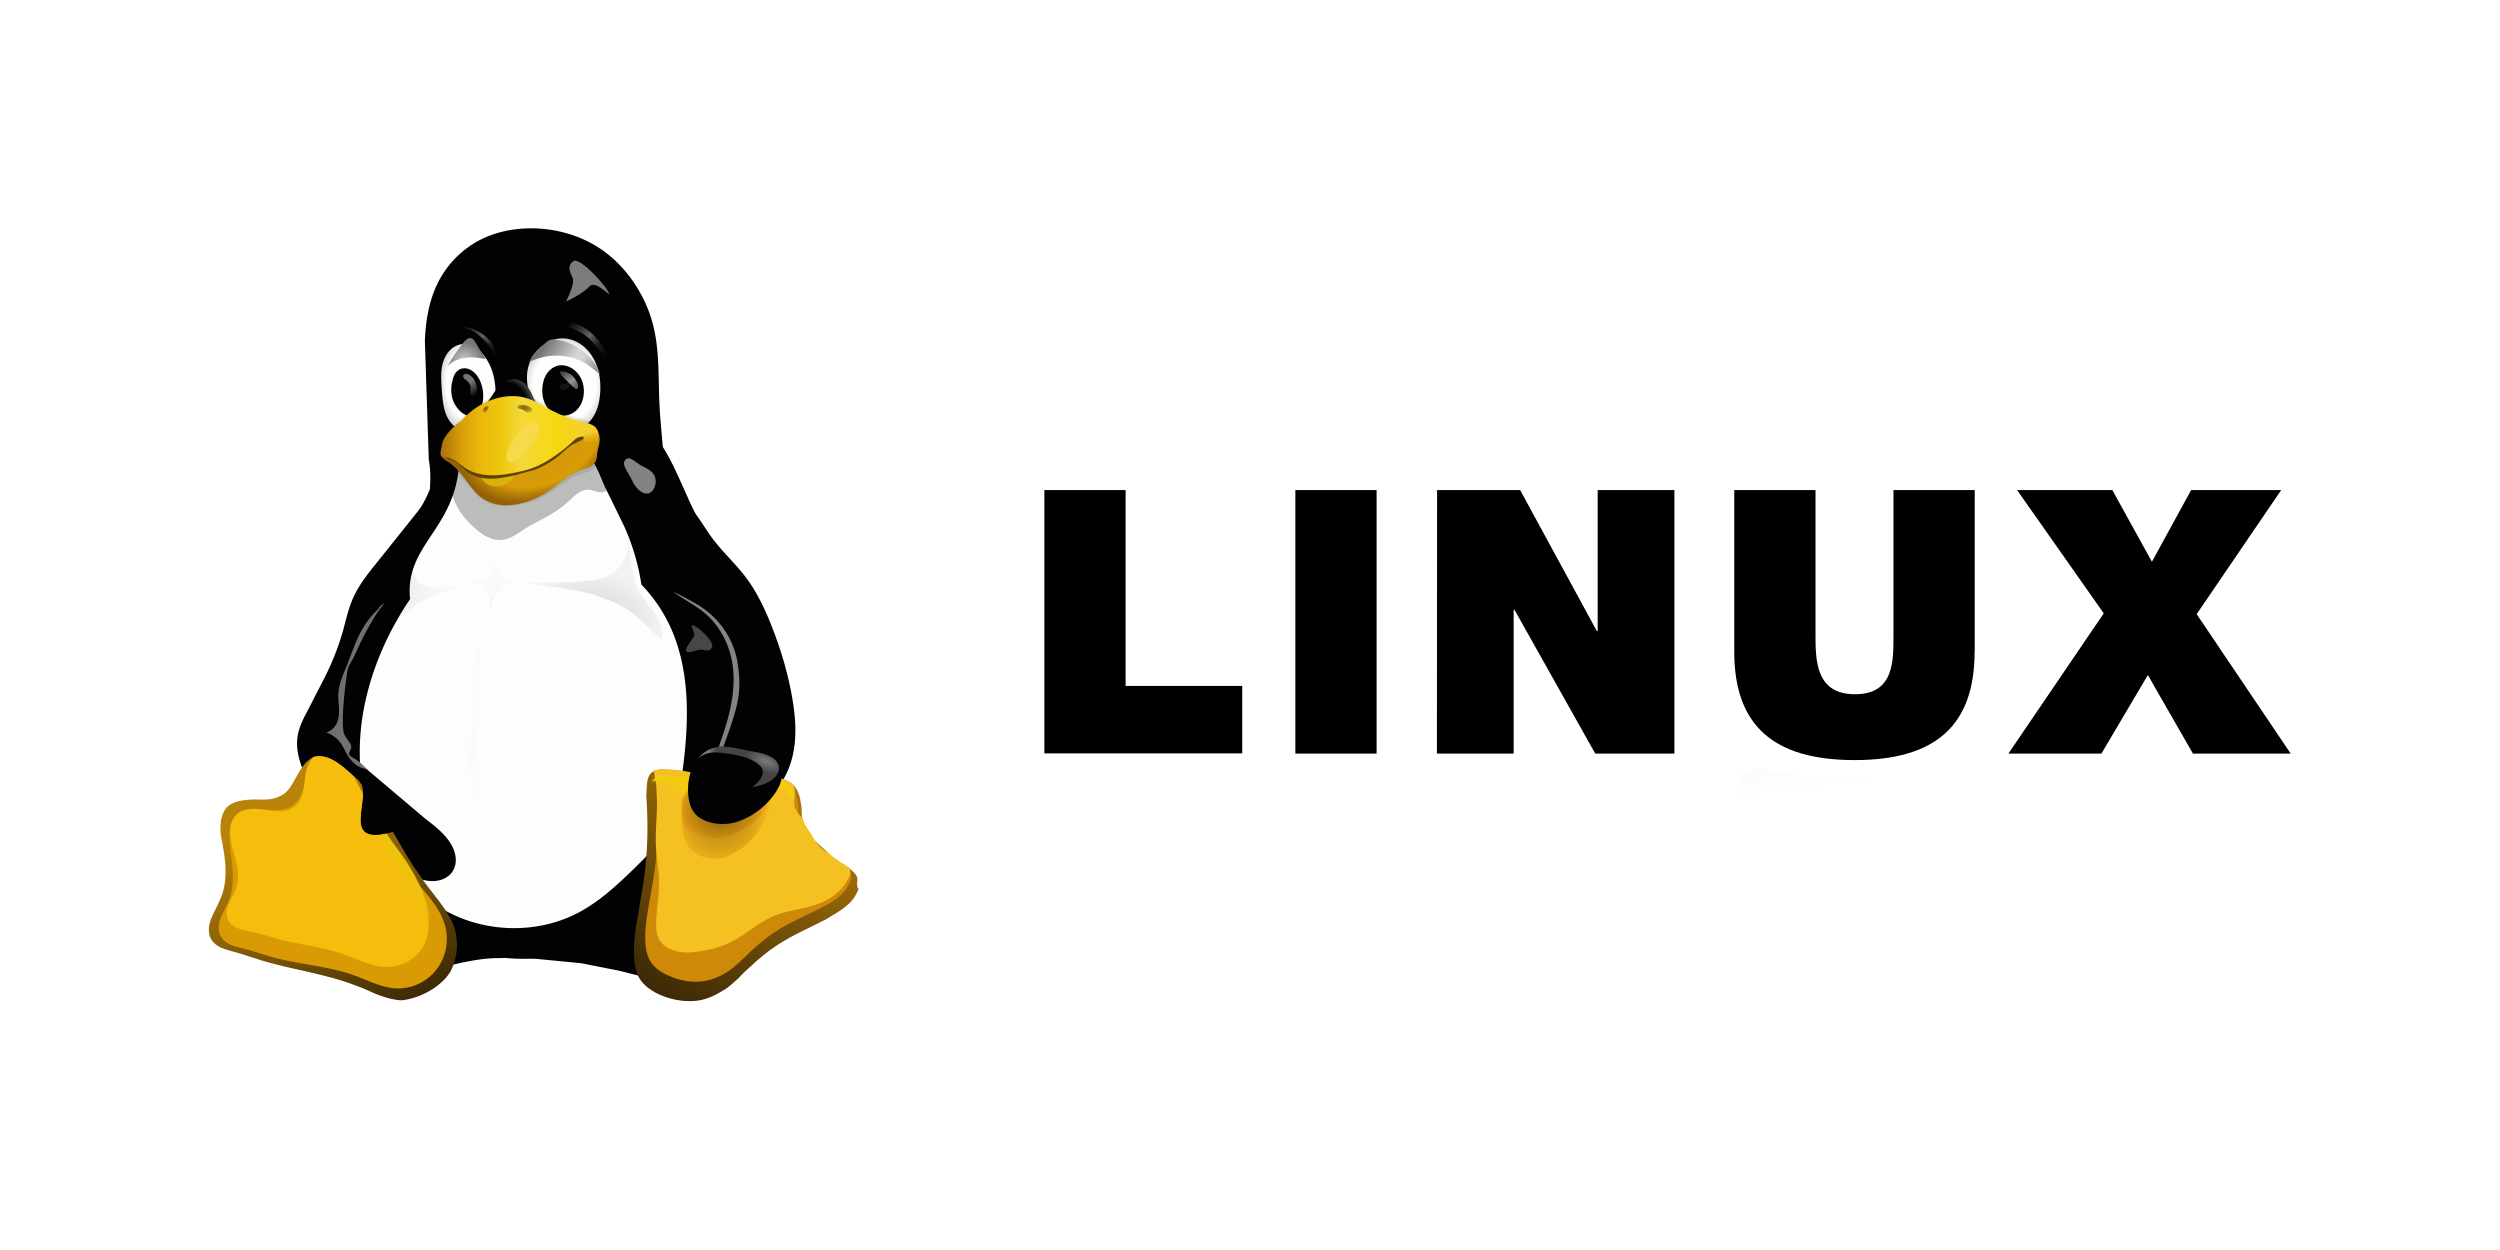 <svg xmlns="http://www.w3.org/2000/svg" xmlns:xlink="http://www.w3.org/1999/xlink" width="120" height="60"><style><![CDATA[.B{color-interpolation-filters:sRGB}.C{fill-opacity:1}.D{stroke:none}.E{fill:#020204}.F{stroke-linejoin:miter}.G{stroke-opacity:1}.H{stroke-width:1}.I{stroke-linecap:butt}.J{fill:#7c7c7c}]]></style><defs><radialGradient r="14.572" fy="137.661" fx="223.196" cy="137.661" cx="223.196" gradientTransform="matrix(1.086,-0.034,0.039,1.248,-154.542,-26.543)" id="A" xlink:href="#Ac"><stop offset="0" stop-color="#fefefc"/><stop offset=".757" stop-color="#fefefc"/><stop offset="1" stop-color="#d4d4d4"/></radialGradient><radialGradient r="14.572" fy="137.661" fx="223.196" cy="137.661" cx="223.196" gradientTransform="matrix(0.815,-0.034,0.03,1.248,-129.437,-26.543)" id="B" xlink:href="#Ac"><stop offset="0" stop-color="#fefefc"/><stop offset=".757" stop-color="#fefefc"/><stop offset="1" stop-color="#d4d4d4"/></radialGradient><linearGradient id="C" xlink:href="#Ac"><stop offset="0" stop-color="#3e2a06"/><stop offset="1" stop-color="#ad780a"/></linearGradient><linearGradient xlink:href="#C" id="D" x1="447.113" y1="364.09" x2="489.181" y2="300.828"/><linearGradient xlink:href="#C" id="E" x1="442.039" y1="371.544" x2="490.122" y2="293.585"/><clipPath id="F"><path d="M137.577 281.02c6.325-1.358 11.998 4.873 16.867 9.132 6.426 5.62-8.548 26.016 13.245 19.83 5.86-1.664 6.895 11.312 10.164 16.453 4.1 6.448 11.586 13.683 13.652 21.04 1.584 5.638 1.343 10.906-1.627 15.953-3.57 6.07-11.79 10.43-18.79 11.21-5.73.64-11.878-3.835-17.384-5.55-12.316-3.834-23.78-5.82-36.097-9.652l-10.97-3.426c-4.5-1.324-6.466-.993-8.72-4.768-2.683-4.49.68-9.727 3.164-14.794 4.07-8.305 1.912-17.826.462-25.51-.922-4.888-.66-7.927 2.743-10.79 4.995-4.204 14.53-1.532 20.353-4.083s6.664-13.694 12.937-15.04z" fill="#402c07" class="C D"/></clipPath><filter id="G" x="-.108" width="1.215" y="-.108" height="1.217" class="B"><feGaussianBlur stdDeviation="3.924"/></filter><filter id="H" class="B"><feGaussianBlur stdDeviation="2.437"/></filter><filter id="I" class="B"><feGaussianBlur stdDeviation=".37"/></filter><clipPath id="J"><path d="M248.06 184.612s-5.106 6.345-7.897 10.247-5.737 6.65-8.587 10.75-7.365 9.432-9.45 13.93-2.32 9.036-4.265 13.85-3.7 10.642-5.97 15.336-5.37 9.685-6.94 13.536-3.81 5.724-4.108 10.22-.577 8.317 3.772 16.772 17.236 22.007 24.242 27.925 9.39 7.225 14.602 8.526 13.856 2.998 16.73-1.27 2.272-5.965-.75-10.666-4.825-5.302-9.796-9.573-18.637-14.873-22.682-19.24-7.107-3.412-5.53-6.284-2.207-4.01-2.658-7.693c-.764-6.245.944-18.7 1.46-22.133s1.224-2.924 3.518-8.04 4.124-8.624 7.05-13.467 8.625-10.128 11.15-15.278 3.504-10.72 4.362-15.318 1.746-12.13 1.746-12.13z" fill="none" stroke="#729fcf" stroke-width=".125" stroke-miterlimit="4" stroke-dasharray="none" class="F G"/></clipPath><filter id="K" x="-.101" width="1.202" y="-.043" height="1.085" class="B"><feGaussianBlur stdDeviation="1.132"/></filter><clipPath id="L"><path d="M386.188 285.328c-.405-1.104-1.118-2.082-1.99-2.87s-1.9-1.392-2.983-1.852c-2.165-.92-4.52-1.26-6.832-1.696l-6.528-1.277c-2.27-.386-4.618-.632-6.865-.125-1.966.443-3.784 1.46-5.272 2.82s-2.65 3.056-3.485 4.9c-1.472 3.23-1.935 6.865-1.654 10.403.21 2.633.875 5.346 2.61 7.34 1.4 1.61 3.387 2.615 5.434 3.22 3.525 1.043 7.367.988 10.86-.155a28.59 28.59 0 0 0 14.33-10.779c1.14-1.65 2.112-3.448 2.553-5.403.336-1.5.348-3.08-.178-4.515" fill="none" stroke="#ce5c00" class="F G H I"/></clipPath><filter id="M" x="-.07" width="1.141" y="-.151" height="1.301" class="B"><feGaussianBlur stdDeviation="1.025"/></filter><clipPath id="N"><path d="M386.188 285.328c-.405-1.104-1.118-2.082-1.99-2.87s-1.9-1.392-2.983-1.852c-2.165-.92-4.52-1.26-6.832-1.696l-6.528-1.277c-2.27-.386-4.618-.632-6.865-.125-1.966.443-3.784 1.46-5.272 2.82s-2.65 3.056-3.485 4.9c-1.472 3.23-1.935 6.865-1.654 10.403.21 2.633.875 5.346 2.61 7.34 1.4 1.61 3.387 2.615 5.434 3.22 3.525 1.043 7.367.988 10.86-.155a28.59 28.59 0 0 0 14.33-10.779c1.14-1.65 2.112-3.448 2.553-5.403.336-1.5.348-3.08-.178-4.515" fill="none" stroke="#ce5c00" class="F G H I"/></clipPath><filter id="O" x="-.201" width="1.401" y="-.234" height="1.468" class="B"><feGaussianBlur stdDeviation="2.844"/></filter><filter id="P" x="-.091" width="1.183" y="-.107" height="1.213" class="B"><feGaussianBlur stdDeviation="1.297"/></filter><filter id="Q" x="-.469" width="1.939" y="-.274" height="1.547" class="B"><feGaussianBlur stdDeviation=".86"/></filter><filter id="R" x="-.604" width="2.208" y="-.482" height="1.965" class="B"><feGaussianBlur stdDeviation="2.64"/></filter><filter id="S" class="B"><feGaussianBlur stdDeviation="2.209"/></filter><clipPath id="T"><path d="M516.006 331.876c.91 1.597-1.57 3.388-2.816 4.738-2.742 2.973-6.45 4.902-9.896 7.02-5.914 3.635-12.62 5.903-18.42 9.717-3.883 2.553-7.328 5.722-10.86 8.742-3.022 2.584-5.482 5.876-8.832 8.018s-7.044 4.154-10.99 4.65c-4.783.6-9.872-.256-14.3-2.164-3.095-1.334-6.16-3.38-7.963-6.23-1.813-2.865-2.06-6.538-2.233-9.924-.307-6.06 1.363-12.06 2.178-18.073.68-5.002 1.853-9.943 2.26-14.975.74-9.142-.78-18.408.32-27.513.355-2.937-.18-6.66 2.012-8.644 2.038-1.845 5.43-1.12 8.18-1.063 3.345.07 6.632.95 9.89 1.717 2.056.483 3.998 1.41 6.072 1.81 3.44.663 6.966 1.066 10.467.952 3.785-.124 7.437-1.796 11.224-1.765 1.552.013 3.124.282 4.586.8 1.483.525 2.988 1.206 4.123 2.295.865.83 1.43 1.957 1.88 3.07.672 1.662.894 3.478 1.167 5.25.242 1.574-.153 3.27.414 4.76 1.83 4.8 5.577 8.727 9.225 12.343 1.743 1.935 4.03 3.534 6.167 4.828 2.27 1.374 4.368 2.45 5.463 4.816.66 1.485-.544 3.76.683 4.826z" fill="url(#E)" class="C D"/></clipPath><clipPath id="U"><path d="M516.006 331.876c.91 1.597-1.57 3.388-2.816 4.738-2.742 2.973-6.45 4.902-9.896 7.02-5.914 3.635-12.62 5.903-18.42 9.717-3.883 2.553-7.328 5.722-10.86 8.742-3.022 2.584-5.482 5.876-8.832 8.018s-7.044 4.154-10.99 4.65c-4.783.6-9.872-.256-14.3-2.164-3.095-1.334-6.16-3.38-7.963-6.23-1.813-2.865-2.06-6.538-2.233-9.924-.307-6.06 1.363-12.06 2.178-18.073.68-5.002 1.853-9.943 2.26-14.975.74-9.142-.78-18.408.32-27.513.355-2.937-.18-6.66 2.012-8.644 2.038-1.845 5.43-1.12 8.18-1.063 3.345.07 6.632.95 9.89 1.717 2.056.483 3.998 1.41 6.072 1.81 3.44.663 6.966 1.066 10.467.952 3.785-.124 7.437-1.796 11.224-1.765 1.552.013 3.124.282 4.586.8 1.483.525 2.988 1.206 4.123 2.295.865.83 1.43 1.957 1.88 3.07.672 1.662.894 3.478 1.167 5.25.242 1.574-.153 3.27.414 4.76 1.83 4.8 5.577 8.727 9.225 12.343 1.743 1.935 4.03 3.534 6.167 4.828 2.27 1.374 4.368 2.45 5.463 4.816.66 1.485-.544 3.76.683 4.826z" fill="url(#E)" class="C D"/></clipPath><filter id="V" x="-.145" width="1.29" y="-.143" height="1.286" class="B"><feGaussianBlur stdDeviation="4.779"/></filter><clipPath id="W"><path d="M511.827 331.9c.795 1.296-1.374 2.75-2.464 3.845-2.4 2.413-5.644 3.978-8.66 5.697-5.174 2.95-11.04 4.8-16.116 7.885-3.397 2.072-6.41 4.644-9.502 7.094-2.644 2.097-4.796 4.77-7.728 6.506s-6.163 3.37-9.616 3.774c-4.185.488-8.637-.208-12.5-1.756-2.708-1.083-5.4-2.744-6.967-5.055-1.586-2.325-1.803-5.305-1.953-8.053-.27-4.918 1.192-9.787 1.906-14.666.594-4.06 1.62-8.07 1.977-12.152.647-7.418-.682-14.938.28-22.327.3-2.383-.158-5.404 1.76-7.014 1.783-1.497 4.75-.9 7.156-.862 2.927.058 5.803.772 8.652 1.393 1.8.392 3.498 1.145 5.313 1.47 3 .538 6.094.865 9.158.772 3.312-.1 6.506-1.458 9.82-1.432 1.358.01 2.733.23 4.013.65 1.297.426 2.614.98 3.607 1.862.757.674 1.25 1.588 1.644 2.5.588 1.35.782 2.822 1.02 4.26.212 1.277-.134 2.655.363 3.862 1.6 3.895 4.88 7.082 8.07 10.016 1.525 1.57 3.526 2.868 5.396 3.918 1.985 1.115 3.82 1.988 4.78 3.908.577 1.205-.476 3.052.598 3.917z" fill="url(#D)" class="C D"/></clipPath><filter id="X" x="-.115" width="1.231" y="-.125" height="1.25" class="B"><feGaussianBlur stdDeviation="3.173"/></filter><filter id="Y" x="-.021" width="1.042" y="-.129" height="1.259" class="B"><feGaussianBlur stdDeviation=".479"/></filter><filter id="Z" x="-.178" width="1.355" y="-.159" height="1.319" class="B"><feGaussianBlur stdDeviation=".901"/></filter><filter height="1.116" y="-.058" width="2.633" x="-.817" id="a" class="B"><feGaussianBlur stdDeviation="1.446"/></filter><linearGradient id="b" xlink:href="#Ac"><stop offset="0"/><stop offset="1" stop-opacity=".25"/></linearGradient><filter id="c" class="B"><feGaussianBlur stdDeviation=".785"/></filter><filter id="d" class="B"><feGaussianBlur stdDeviation="1.138"/></filter><filter id="e" class="B"><feGaussianBlur stdDeviation=".643"/></filter><clipPath id="f"><path d="M304.847 225.45c6.016 4.923 9.777 12.317 10.943 20.003 1.825 12.03-2.346 24.075-6.446 35.533-.817 2.285-1.64 4.6-1.965 6.995s-.12 4.948 1.03 7.086c1.303 2.425 3.732 4.125 6.367 4.923 2.59.784 5.394.76 8.015.092s5.06-1.968 7.187-3.64c5.48-4.3 8.758-10.986 10-17.844s.64-13.93-.55-20.798c-1.623-9.37-4.31-18.54-7.74-27.408-2.518-6.507-5.468-12.91-9.618-18.52-4.046-5.47-9.162-10.1-13.103-15.635-2.732-3.844-4.9-8.13-8.192-11.508-1.646-1.69-3.577-3.135-5.77-4s-4.664-1.124-6.933-.482c-1.505.426-2.892 1.237-4.038 2.3s-2.053 2.376-2.693 3.803c-1.28 2.853-1.477 6.112-.965 9.198.66 3.983 2.444 7.693 4.466 11.19 2.274 3.932 4.918 7.72 8.384 10.654 3.6 3.047 7.962 5.074 11.61 8.06" fill="none" stroke="#c17d11" class="F G H I"/></clipPath><filter id="g" x="-.118" width="1.235" y="-.04" height="1.08" class="B"><feGaussianBlur stdDeviation="1.352"/></filter><clipPath id="h"><path d="M54.232 122.362c-3.792 4.79-8.518 11.69-8.193 17.25s3.86 13.935 8.375 16 5.754.013 8.33-2.5 3.86-7.348 4.006-12.25-3.035-11.92-5.44-15.25-3.287-8.04-7.08-3.25z" fill="url(#B)" class="C D"/></clipPath><filter height="1.43" y="-.215" width="1.31" x="-.155" id="i" class="B"><feGaussianBlur stdDeviation=".899"/></filter><filter id="j" class="B"><feGaussianBlur stdDeviation=".758"/></filter><filter id="k" x="-.161" width="1.322" y="-.13" height="1.261" class="B"><feGaussianBlur stdDeviation=".849"/></filter><linearGradient id="l" xlink:href="#Ac"><stop offset="0" stop-color="#3a2903"/><stop offset=".555" stop-color="#735208"/><stop offset="1" stop-color="#ac8c04"/></linearGradient><filter id="m" class="B"><feGaussianBlur stdDeviation=".11"/></filter><filter id="n" x="-.116" width="1.233" y="-.106" height="1.211" class="B"><feGaussianBlur stdDeviation=".11"/></filter><filter height="1.272" y="-.136" width="1.215" x="-.107" id="o" class="B"><feGaussianBlur stdDeviation=".264"/></filter><filter height="1.292" y="-.146" width="1.469" x="-.234" id="p" class="B"><feGaussianBlur stdDeviation=".513"/></filter><linearGradient id="q" xlink:href="#Ac"><stop offset="0" stop-color="#646464" stop-opacity="0"/><stop offset=".306" stop-color="#646464" stop-opacity=".583"/><stop offset=".47" stop-color="#646464"/><stop offset=".728" stop-color="#646464" stop-opacity=".257"/><stop offset="1" stop-color="#646464" stop-opacity="0"/></linearGradient><filter id="r" class="B"><feGaussianBlur stdDeviation=".135"/></filter><filter id="s" class="B"><feGaussianBlur stdDeviation=".148"/></filter><clipPath id="t"><path d="M85.75 122.362c-2.547 2.127-5.208 4.6-6.25 7.75-1.31 3.96-1.633 8.917.5 12.5 3.92 6.582 12.384 13.85 19.75 11.75 4.875-1.39 6.107-8.5 7-13.5.59-3.307.596-7.193-1.25-10-3.612-5.493-10.427-9.894-17-10-1.044-.017-1.95.83-2.75 1.5z" fill="url(#A)" class="C D"/></clipPath><filter height="1.418" y="-.209" width="1.316" x="-.158" id="u" class="B"><feGaussianBlur stdDeviation=".249"/></filter><filter height="1.363" y="-.181" width="1.357" x="-.179" id="v" class="B"><feGaussianBlur stdDeviation=".519"/></filter><filter id="w" x="-.292" width="1.584" y="-.308" height="1.617" class="B"><feGaussianBlur stdDeviation="1.74"/></filter><filter height="1.215" y="-.107" width="1.108" x="-.054" id="x" class="B"><feGaussianBlur stdDeviation="1.361"/></filter><filter id="y" class="B"><feGaussianBlur stdDeviation=".932"/></filter><filter height="1.258" y="-.129" width="1.153" x="-.076" id="z" class="B"><feGaussianBlur stdDeviation="2.036"/></filter><radialGradient id="AA" gradientTransform="matrix(0.102,-0.004,0.004,0.156,-160.776,325.223)" cx="223.196" cy="137.661" fx="223.196" fy="137.661" r="14.572" xlink:href="#Ac"><stop offset="0" stop-color="#fefefc"/><stop offset=".757" stop-color="#fefefc"/><stop offset="1" stop-color="#d4d4d4"/></radialGradient><radialGradient id="AB" gradientTransform="matrix(0.136,-0.004,0.005,0.156,-163.921,325.223)" cx="223.196" cy="137.661" fx="223.196" fy="137.661" r="14.572" xlink:href="#Ac"><stop offset="0" stop-color="#fefefc"/><stop offset=".757" stop-color="#fefefc"/><stop offset="1" stop-color="#d4d4d4"/></radialGradient><radialGradient id="AC" gradientTransform="matrix(0.087,-0.064,0.058,0.079,-168.626,352.602)" cx="275.538" cy="150.651" fx="275.538" fy="150.651" r="15.382" xlink:href="#Ac"><stop offset="0" stop-color="#020204"/><stop offset=".734" stop-color="#020204"/><stop offset="1" stop-color="#5c5c5c"/></radialGradient><linearGradient id="AD" x1="303.016" y1="132.77" x2="309.733" y2="140.725" xlink:href="#Ac"><stop offset="0" stop-color="#949494" stop-opacity=".392"/><stop offset=".5" stop-color="#949494"/><stop offset="1" stop-color="#949494" stop-opacity=".392"/></linearGradient><linearGradient id="AE" x1="87.25" y1="119.987" x2="108.625" y2="132.487" xlink:href="#Ac"><stop offset="0" stop-color="#747474"/><stop offset=".125" stop-color="#8c8c8c"/><stop offset=".25" stop-color="#a4a4a4"/><stop offset=".5" stop-color="#d4d4d4"/><stop offset=".619" stop-color="#d4d4d4"/><stop offset="1" stop-color="#7c7c7c"/></linearGradient><linearGradient xlink:href="#q" id="AF" x1="15.51" y1="105.562" x2="29.741" y2="118.997"/><linearGradient xlink:href="#q" id="AG" x1="-25.773" y1="106.666" x2="-12.373" y2="119.571"/><linearGradient id="AH" x1="164.049" y1="132.063" x2="169.882" y2="142.493" xlink:href="#Ac"><stop offset="0" stop-color="#757574" stop-opacity="0"/><stop offset=".263" stop-color="#757574"/><stop offset=".5" stop-color="#757574"/><stop offset="1" stop-color="#757574" stop-opacity="0"/></linearGradient><radialGradient id="AI" gradientTransform="matrix(0.936,-0.386,0.271,0.657,-244.475,146.723)" cx="294.485" cy="193.099" fx="294.485" fy="193.099" r="31.111" xlink:href="#Ac"><stop offset="0" stop-color="#d2940a"/><stop offset=".751" stop-color="#d89c08"/><stop offset=".866" stop-color="#b67e07"/><stop offset="1" stop-color="#946106"/></radialGradient><linearGradient id="AJ" x1="46.857" y1="158.314" x2="103.337" y2="157.872" xlink:href="#Ac"><stop offset="0" stop-color="#ad780a"/><stop offset=".12" stop-color="#d89e08"/><stop offset=".255" stop-color="#edb80b"/><stop offset=".392" stop-color="#ebc80d"/><stop offset=".527" stop-color="#f5d838"/><stop offset=".769" stop-color="#f6d811"/><stop offset="1" stop-color="#f5cd31"/></linearGradient><radialGradient xlink:href="#l" id="AK" gradientTransform="matrix(1,0,0,0.583,-3.4574816e-5,61.416)" cx="77.672" cy="147.093" fx="77.672" fy="147.093" r="3.23"/><radialGradient xlink:href="#l" id="AL" gradientTransform="matrix(1,0,0,1.075,0,-11.094)" cx="63.125" cy="147.441" fx="63.125" fy="147.441" r="1.535"/><linearGradient id="AM" x1="243.031" y1="157.018" x2="243.469" y2="159.768" xlink:href="#Ac"><stop offset="0" stop-color="#f5ce2d"/><stop offset="1" stop-color="#d79b08"/></linearGradient><radialGradient id="AN" gradientTransform="matrix(0.201,-0.033,0.031,0.186,-3.126,114.036)" cx="268.07" cy="126.535" fx="268.07" fy="126.535" r="35.511" xlink:href="#Ac"><stop offset="0" stop-color="#c8c8c8"/><stop offset="1" stop-color="#797978"/></radialGradient><radialGradient id="AO" gradientTransform="matrix(-0.698,0,0,0.763,166.306,50.22)" cx="336.224" cy="220.538" fx="336.224" fy="220.538" r="27.391" xlink:href="#Ac"><stop offset="0"/><stop offset="1" stop-opacity=".25"/></radialGradient><radialGradient xlink:href="#b" id="AP" gradientTransform="matrix(1,0,0,0.763,-289,41.22)" cx="312.145" cy="236.366" fx="312.145" fy="236.366" r="27.391"/><radialGradient xlink:href="#b" id="AQ" gradientTransform="matrix(1,0,0,1.069,-289,-23.86)" cx="275.554" cy="225.135" fx="275.554" fy="225.135" r="10.845"/><linearGradient id="AR" x1="28.286" y1="323.901" x2="31.982" y2="351.487" xlink:href="#Ac"><stop offset="0"/><stop offset="1" stop-opacity="0"/></linearGradient><linearGradient id="AS" x1="442.039" y1="371.544" x2="490.122" y2="293.585" xlink:href="#Ac"><stop offset="0" stop-color="#3e2a06"/><stop offset="1" stop-color="#ad780a"/></linearGradient><linearGradient id="AT" x1="45.164" y1="289.589" x2="43.75" y2="302.317" xlink:href="#Ac"><stop offset="0" stop-color="#f3cd0c"/><stop offset="1" stop-color="#f3cd0c" stop-opacity="0"/></linearGradient><radialGradient id="AU" gradientTransform="matrix(1.308,0.351,-0.368,1.373,-310.509,-240.349)" cx="363.34" cy="303.415" fx="363.34" fy="303.415" r="16.846" xlink:href="#Ac"><stop offset="0" stop-color="#110800"/><stop offset=".591" stop-color="#a65a00" stop-opacity=".8"/><stop offset="1" stop-color="#ff921e" stop-opacity="0"/></radialGradient><radialGradient id="AV" gradientTransform="matrix(1.308,0.351,-0.368,1.373,-310.509,-240.349)" cx="363.34" cy="303.415" fx="363.34" fy="303.415" r="16.846" xlink:href="#Ac"><stop offset="0" stop-color="#110800"/><stop offset=".591" stop-color="#a65a00" stop-opacity=".8"/><stop offset="1" stop-color="#ff921e" stop-opacity="0"/></radialGradient><radialGradient id="AW" gradientTransform="matrix(0.36,0.157,-0.072,0.166,260.617,181.938)" cx="382.235" cy="246.858" fx="382.235" fy="246.858" r="20.538" xlink:href="#Ac"><stop offset="0" stop-color="#7c7c7c"/><stop offset="1" stop-color="#7c7c7c" stop-opacity=".33"/></radialGradient><linearGradient id="AX" x1="358.5" y1="279.362" x2="361.5" y2="279.237" xlink:href="#Ac"><stop offset="0" stop-color="#7c7c7c"/><stop offset="1" stop-color="#7c7c7c" stop-opacity=".33"/></linearGradient><linearGradient id="AY" x1="123.134" y1="301.54" x2="170.864" y2="381.62" xlink:href="#Ac"><stop offset="0" stop-color="#b98309"/><stop offset="1" stop-color="#382605"/></linearGradient><linearGradient id="AZ" x1="171.04" y1="322.223" x2="186.066" y2="350.508" xlink:href="#Ac"><stop offset="0" stop-color="#ebc40c"/><stop offset="1" stop-color="#ebc40c" stop-opacity="0"/></linearGradient><path id="Aa" d="M71.484 295.64c-.563-1.102-1.587-1.926-2.73-2.403s-2.397-.63-3.634-.62c-2.475.02-4.935.664-7.4.45-2.083-.18-4.06-.963-6.1-1.457-2.097-.5-4.322-.7-6.405-.143-2.226.606-4.19 2.094-5.42 4.045-1.084 1.72-1.6 3.753-1.76 5.78s.013 4.066.218 6.09c.148 1.464.314 2.93.668 4.36s.904 2.823 1.766 4.015c1.24 1.716 3.083 2.94 5.07 3.675a14.09 14.09 0 0 0 10.132-.177c5.66-2.457 10.45-6.864 13.37-12.3 1.045-1.946 1.857-4.02 2.382-6.165.208-.853.372-1.722.38-2.6s-.147-1.77-.546-2.55z"/><path id="Ab" d="M362.22 276.456a13.48 13.48 0 0 0-1.625.188c-3.47.617-6.647 2.81-8.437 5.844a12.38 12.38 0 0 0-1.656 7.156c.073-1.742.53-3.447 1.375-4.97 1.434-2.582 4.032-4.53 6.938-5.062 1.8-.328 3.632-.13 5.438.094 1.733.216 3.48.443 5.188.813 2.64.572 5.254 1.45 7.47 3 .516.36 1 .77 1.406 1.25s.722 1.038.844 1.656c.178.904-.08 1.853-.53 2.656s-1.065 1.507-1.72 2.156c-.53.526-1.095 1.034-1.656 1.53 2.56-.496 5.152-1.198 7.28-2.687.9-.63 1.715-1.385 2.25-2.344s.762-2.12.5-3.187c-.177-.72-.57-1.382-1.062-1.937s-1.08-1.012-1.687-1.437c-2.68-1.877-5.815-3.08-9.062-3.47-2.08-.383-4.18-.706-6.28-.97-1.643-.206-3.32-.373-4.97-.28z"/><linearGradient id="Ac" gradientUnits="userSpaceOnUse"/></defs><g transform="translate(160 -327.362)"><g class="E"><path d="M-126.96 351.312l1.268 2.644c.78 1.712 1.37 3.52 1.616 5.385s.138 3.8-.445 5.578c-.66 2.018-1.91 3.814-3.44 5.284-1.812 1.74-4.14 3.08-6.648 3.178-1.635.064-3.263-.403-4.71-1.165-1.217-.64-2.328-1.494-3.214-2.545s-1.545-2.303-1.85-3.644c-.375-1.65-.206-3.404.362-5 .406-1.14 1.008-2.203 1.437-3.336.468-1.238.73-2.56 1.35-3.728.563-1.06 1.406-1.965 1.854-3.078.268-.665.384-1.38.557-2.074s.415-1.396.886-1.936c.567-.65 1.42-1.004 2.28-1.103s1.726.035 2.568.227c.67.153 1.332.343 1.98.573.553.197 1.1.426 1.58.766.65.464 1.147 1.116 1.543 1.81s.698 1.437 1.03 2.164z"/><path d="M-134.162 373.397l2.06.2 1.786.352c.924.224 1.845.5 2.795.537.25.007.502-.004.747-.058a1.66 1.66 0 0 0 .677-.31c.292-.233.477-.584.546-.95s.026-.75-.08-1.106c-.215-.715-.675-1.325-1.057-1.966l-.65-1.105c-.237-.356-.52-.69-.88-.92-.497-.32-1.113-.425-1.702-.366s-1.152.27-1.678.543c-.736.38-1.43.904-1.83 1.63-.14.252-.24.524-.36.787s-.257.522-.458.73c-.224.23-.515.386-.747.61-.116.11-.217.24-.277.39s-.074.32-.02.472a.64.64 0 0 0 .189.267.9.9 0 0 0 .287.16c.208.073.432.084.652.097z"/><path d="M-136.2 373.352c-.574.013-1.142.116-1.705.232l-1.604.374c-.896.235-1.793.517-2.72.537a2.95 2.95 0 0 1-.727-.063c-.237-.055-.468-.153-.658-.305-.3-.232-.476-.582-.545-.948s-.027-.747.08-1.104c.213-.714.668-1.325 1.042-1.97l.63-1.103c.23-.356.506-.7.86-.922.482-.317 1.083-.424 1.657-.368s1.124.268 1.63.545c.715.4 1.367.928 1.78 1.63.3.492.457 1.055.796 1.515.182.248.412.462.564.73a1.08 1.08 0 0 1 .144.435c.014.155-.02.313-.105.44a.67.67 0 0 1-.225.203.98.98 0 0 1-.286.104c-.2.042-.405.035-.608.04zm-3.218-23.9l-.188-5.728c.037-.953.193-1.917.616-2.772a4.67 4.67 0 0 1 1.952-2.032c.8-.426 1.7-.608 2.597-.598 1.217.013 2.438.38 3.424 1.095.618.448 1.138 1.024 1.548 1.668.35.55.622 1.15.792 1.778.35 1.3.267 2.65.335 3.983.065 1.264.267 2.525.198 3.8-.015.274-.045.555-.167.802a1.38 1.38 0 0 1-.554.566 2.2 2.2 0 0 1-.759.249c-.53.082-1.07.028-1.604.077-.774.072-1.512.36-2.28.478-.916.14-1.85.04-2.774.004l-1.1-.065c-.368-.046-.735-.135-1.063-.3-.2-.108-.387-.248-.537-.42s-.265-.377-.324-.597c-.088-.332-.048-.682-.04-1.025a5.35 5.35 0 0 0-.061-.94z"/></g><path d="M-137.96 349.068c.037.834-.117 1.676-.448 2.443-.177.41-.404.8-.646 1.175-.42.653-.9 1.288-1.13 2.03-.14.45-.186.93-.13 1.4a14.79 14.79 0 0 0-1.306 2.352c-.55 1.245-.926 2.57-1.06 3.926-.162 1.66.05 3.365.705 4.897.474 1.108 1.18 2.122 2.1 2.912.463.4.977.744 1.527 1.014 1.906.937 4.26.938 6.134-.06.98-.522 1.806-1.285 2.603-2.057.48-.465.957-.94 1.324-1.5.705-1.076.95-2.384 1.103-3.662.267-2.234.275-4.593-.704-6.62a7.3 7.3 0 0 0-1.325-1.897c-.148-.974-.43-1.927-.838-2.824l-.936-1.915c-.232-.534-.424-1.107-.83-1.526-.42-.436-1.03-.652-1.633-.707s-1.2.036-1.808.133l-2.69.485z" fill="#fdfdfb"/><path d="M-28.632 172.6c1.703 4.938 5.13 9.152 9.186 12.444 1.35 1.095 2.782 2.104 4.366 2.817s3.332 1.12 5.062.972c1.695-.144 3.307-.81 4.79-1.646s2.856-1.847 4.293-2.757c2.463-1.56 5.1-2.82 7.657-4.22 3.082-1.687 6.07-3.6 8.665-5.96 1.188-1.085 2.296-2.268 3.608-3.2s2.883-1.606 4.488-1.497c1.204.082 2.333.594 3.512.848.6.127 1.2.19 1.797.098s1.18-.344 1.598-.78c.512-.533.736-1.3.7-2.04s-.284-1.453-.63-2.107c-.69-1.308-1.735-2.435-2.2-3.838-.414-1.25-.33-2.6-.294-3.914s.008-2.69-.6-3.857c-.462-.89-1.236-1.595-2.122-2.064s-1.88-.7-2.876-.804c-1.995-.187-3.994.2-5.994.313-2.656.15-5.322-.182-7.977-.022-3.31.2-6.557 1.16-9.874 1.166-3.786.007-7.568-1.232-11.308-.64-1.605.254-3.135.838-4.676 1.352s-3.133.967-4.757.944c-1.844-.027-3.63-.665-5.47-.797-.92-.066-1.862 0-2.726.323s-1.645.924-2.068 1.743c-.243.47-.363.997-.386 1.525s.05 1.057.178 1.57c.255 1.026.724 1.983 1.1 2.967 1.393 3.554 1.692 7.448 2.937 11.056z" transform="matrix(.125 0 0 .125 -134.667 329.676)" fill-opacity=".26" filter="url(#z)"/><path transform="matrix(.125 0 0 .115 -132.037 330.441)" d="M-54.38 165.474c3.308 2.22 6.277 4.944 8.77 8.052 2.313 2.884 4.28 6.154 7.3 8.29 2.133 1.508 4.695 2.358 7.294 2.616 3.052.303 6.14-.187 9.082-1.052 2.727-.802 5.363-1.93 7.782-3.42 4.598-2.836 8.44-6.993 13.5-8.857 1.107-.407 2.26-.698 3.327-1.2s2.07-1.254 2.58-2.318c.5-1.022.47-2.202.63-3.325.17-1.2.554-2.362.764-3.556s.235-2.472-.28-3.57c-.428-.91-1.205-1.628-2.1-2.085s-1.9-.664-2.904-.714c-2.006-.1-3.988.415-5.988.598-2.65.242-5.318-.1-7.977-.02-3.308.1-6.568.85-9.874 1.005-3.772.178-7.534-.418-11.308-.55-1.632-.058-3.275-.03-4.884.253s-3.188.822-4.55 1.726c-1.32.877-2.397 2.067-3.607 3.09-.605.512-1.248.985-1.954 1.345s-1.48.605-2.27.643c-.407.02-.818-.015-1.22.047a2.59 2.59 0 0 0-2.121 3.005z" opacity=".3" filter="url(#y)"/><path d="M-137.77 343.875a.97.97 0 0 0-.6.268c-.163.153-.278.352-.35.564-.142.424-.1.883-.077 1.33.03.404.06.815.2 1.2a1.55 1.55 0 0 0 .323.509 1.11 1.11 0 0 0 .516.305 1.04 1.04 0 0 0 .562-.02c.18-.057.346-.16.482-.293.198-.194.33-.447.408-.713a2.83 2.83 0 0 0 .094-.822c-.005-.346-.05-.694-.16-1.023s-.28-.64-.523-.888c-.117-.12-.25-.226-.4-.3s-.32-.116-.486-.107z" fill="url(#AA)"/><path d="M-133.822 343.875c-.365.218-.647.568-.783.97-.17.504-.107 1.062.063 1.566.174.518.472 1.01.922 1.32a1.69 1.69 0 0 0 .757.292 1.38 1.38 0 0 0 .795-.14c.294-.154.52-.423.658-.725s.2-.635.22-.966c.025-.423-.016-.853-.157-1.253-.152-.432-.43-.83-.814-1.077-.193-.124-.41-.21-.638-.242s-.462-.012-.677.066c-.123.045-.24.108-.344.188z" fill="url(#AB)"/><path d="M-25.36 142.154l-5.136 4.685c-.904.91-1.81 1.884-2.215 3.1-.36 1.08-.292 2.253-.47 3.38-.06.386-.15.77-.152 1.16a1.94 1.94 0 0 0 .078.578c.057.187.15.363.285.506.222.237.538.366.856.43s.645.072.968.107c1.456.157 2.798.863 4.004 1.695l3.55 2.585c2.73 1.734 5.993 2.505 9.226 2.628s6.458-.37 9.63-1.005c2.52-.504 5.034-1.1 7.425-2.044 3.663-1.444 6.964-3.667 10.118-6.022 1.433-1.07 2.846-2.173 4.133-3.415.437-.422.86-.86 1.328-1.246s.988-.722 1.566-.908c.88-.283 1.836-.202 2.748-.05.687.115 1.376.27 2.072.24.348-.014.697-.074 1.02-.204s.622-.33.843-.6a2.02 2.02 0 0 0 .442-1.272c.002-.458-.14-.91-.37-1.305-.465-.79-1.268-1.323-2.105-1.695-1.146-.51-2.386-.76-3.606-1.056-3.745-.904-7.385-2.24-10.836-3.954-1.716-.852-3.384-1.796-5.072-2.7-1.736-.93-3.505-1.824-5.39-2.395-4.213-1.277-8.82-.858-12.977.586-4.62 1.604-8.797 4.463-11.966 8.188z" transform="matrix(.125 0 0 .125 -134.667 329.676)" opacity=".3" filter="url(#x)"/><path d="M-136.722 346.82c.22-.25.373-.552.585-.81.106-.128.23-.245.373-.328a.83.83 0 0 1 .478-.116c.185.016.358.108.493.235s.235.287.315.454c.077.16.138.33.248.47.118.148.283.25.432.366a1.21 1.21 0 0 1 .205.195c.06.074.105.16.124.253s.01.194-.023.284-.09.172-.158.24c-.14.133-.327.205-.518.232-.38.054-.766-.06-1.15-.05s-.77.148-1.158.134a1.03 1.03 0 0 1-.552-.166.7.7 0 0 1-.2-.21c-.05-.083-.08-.18-.084-.276a.63.63 0 0 1 .056-.271c.037-.085.09-.163.148-.235.118-.144.26-.264.385-.403z" fill="url(#AC)"/><path d="M277.96 90.857c-2.225 1.57-1.253 3.53-.296 5.498s-2.104 7.64-2.137 7.884 6.025-2.875 7.676-4.902c1.95-2.393 6.877 3.238 6.61 2.38.002-1.533-9.627-12.43-11.852-10.86z" transform="matrix(.144 0 0 .144 -172.5 326.815)" filter="url(#w)" class="J"/><g transform="matrix(.125 0 0 .125 -170.868 328.548)"><path d="M302.162 130.757c-1.045.075-2.064.432-2.95 1s-1.643 1.315-2.237 2.18c-1.187 1.728-1.71 3.847-1.793 5.94-.063 1.572.11 3.165.632 4.65s1.4 2.86 2.613 3.863c1.24 1.027 2.816 1.644 4.425 1.72s3.24-.387 4.56-1.307c1.053-.733 1.902-1.742 2.507-2.873s.97-2.383 1.135-3.655c.294-2.247-.038-4.593-1.077-6.607s-2.8-3.673-4.927-4.456c-.92-.34-1.91-.516-2.888-.446z" class="E"/><path d="M304.656 137.612c-.866.342-2.237.127-2.616.977-.225.504.093 1.333.603 1.54 1.032.42 2.632-.34 3.05-1.375.18-.45-.093-1.16-.54-1.35-.165-.07-.33.14-.496.206z" fill="#141413" filter="url(#u)"/><path d="M308.625 139.862c1.16-1.16-.826-4.24-2.375-5.5-1.122-.913-4.39-1.87-4.25-.875s1.6 2.266 2.595 3.237c1.212 1.195 3.48 3.69 4.03 3.138z" fill="url(#AD)" filter="url(#v)"/></g><path transform="matrix(.125 0 0 .125 -144.563 328.548)" clip-path="url(#t)" d="M75.25 132.487a23.71 23.71 0 0 1 8.122-4.4c6.086-1.88 13-1.137 18.378 2.275 1.857 1.178 3.512 2.642 5.24 4.004s3.56 2.64 5.636 3.37c1.12.394 2.318.623 3.5.5 1.068-.112 2.1-.512 2.984-1.12s1.625-1.418 2.18-2.337c1.112-1.837 1.47-4.065 1.278-6.203-.383-4.277-2.796-8.053-4.818-11.84-.633-1.186-1.236-2.393-2-3.5-2.343-3.396-6.073-5.636-9.985-6.948s-8.046-1.786-12.14-2.302c-1.826-.23-3.673-.47-5.5-.25-2.1.253-4.076 1.1-6.125 1.625-.973.25-1.964.425-2.928.704s-1.913.67-2.697 1.296c-1.145.916-1.865 2.29-2.177 3.723s-.24 2.924-.012 4.372c.458 2.896 1.54 5.724 1.438 8.654-.07 2.012-.702 3.988-.625 6 .023.6.107 1.177.25 1.75" fill="url(#AE)"/><g transform="matrix(.125 0 0 .125 -134.667 329.676)"><path d="M16.406 105.125c-.477.6-.908 1.252-1.25 1.97 2.146.462 4.2 1.346 6.03 2.563 3.545 2.354 6.237 5.796 8.125 9.625.44-.488.842-1.012 1.188-1.594-1.898-3.988-4.644-7.595-8.312-10.03-1.762-1.17-3.725-2.054-5.78-2.53z" fill="url(#AF)" filter="url(#s)"/><path d="M-24.97 107.08c-.242-.005-.477.017-.72.028l-.47.028c1.413.128 2.818.508 4.094 1.08 1.74.78 3.274 1.893 4.625 3.16 2.504 2.345 4.365 5.24 5.625 8.31a20.8 20.8 0 0 0-2.062-6.659c-.494-.57-1.006-1.13-1.562-1.65-1.35-1.266-2.886-2.378-4.625-3.16-1.52-.683-3.214-1.108-4.906-1.138z" fill="url(#AG)" filter="url(#r)"/></g><path d="M-138.308 345.723c-.047.28-.048.576.048.845a1.41 1.41 0 0 0 .297.476c.084.1.18.173.3.226a.54.54 0 0 0 .36.046.53.53 0 0 0 .278-.188c.07-.09.12-.195.153-.303.1-.32.084-.672-.015-.993-.072-.234-.192-.46-.38-.617-.09-.075-.194-.134-.307-.16s-.237-.02-.343.028a.59.59 0 0 0-.269.271c-.06.115-.09.243-.112.37z" class="E"/><path d="M164.688 135.487c.242.634 1.054.864 1.5 1.375.433.497.887 1.01 1.125 1.625.455 1.176-.45 2.92.5 3.75.298.26.895.266 1.188 0 1.145-1.042.89-3.144.438-4.625-.41-1.344-1.427-2.616-2.68-3.255-.58-.295-1.45-.54-1.946-.12-.32.27-.274.86-.125 1.25z" fill="url(#AH)" filter="url(#p)" transform="matrix(.125 0 0 .125 -158.342 328.548)"/><g transform="matrix(.125 0 0 .125 -144.563 328.548)"><path d="M45.752 165.032c.06.295.173.58.327.84.266.445.654.806 1.073 1.11s.873.56 1.312.835c2.334 1.467 4.235 3.53 5.925 5.707 2.267 2.922 4.272 6.165 7.3 8.29 2.138 1.5 4.696 2.355 7.294 2.616 3.05.307 6.14-.186 9.082-1.052 2.726-.803 5.363-1.93 7.782-3.42 4.6-2.836 8.44-6.993 13.5-8.857 1.107-.407 2.26-.698 3.326-1.2s2.07-1.254 2.58-2.318c.5-1.022.47-2.202.63-3.325.17-1.2.554-2.362.764-3.556s.235-2.472-.28-3.57c-.428-.91-1.205-1.628-2.1-2.085s-1.9-.664-2.904-.714c-2.006-.1-3.988.415-5.988.598-2.65.242-5.318-.098-7.977-.02-3.308.1-6.568.845-9.874 1.005-3.772.183-7.535-.4-11.308-.55-1.634-.066-3.28-.05-4.892.225s-3.195.824-4.54 1.753c-1.31.906-2.356 2.14-3.56 3.184-.602.522-1.25 1-1.966 1.347s-1.507.564-2.304.547c-.4-.01-.83-.077-1.22.047-.244.077-.46.227-.644.406s-.335.387-.478.6a10.52 10.52 0 0 0-.867 1.558z" fill="url(#AI)"/><path d="M60.557 169.097a6.7 6.7 0 0 0 4.346 7.847c1.978.66 4.207.336 6.055-.628 1.07-.56 2.05-1.346 2.67-2.384a4.51 4.51 0 0 0 .605-1.696c.08-.6.025-1.22-.185-1.785-.23-.62-.64-1.168-1.146-1.596s-1.105-.738-1.733-.946c-1.258-.416-2.61-.424-3.934-.36a38.86 38.86 0 0 0-5.969.753" fill="#d9b30d" filter="url(#i)"/><path d="M54.066 156.68l-3.898 2.563c-.657.466-1.334.97-1.68 1.696-.246.515-.302 1.1-.3 1.67s.03 1.144-.046 1.7c-.05.386-.154.766-.172 1.155-.01.195.005.39.056.58a1.2 1.2 0 0 0 .275.509c.173.183.408.296.65.37s.49.11.736.17c1.175.276 2.197.997 3.094 1.804l2.64 2.476c2.537 2.064 5.9 2.92 9.16 2.973s6.504-.63 9.695-1.35l7.425-2.044c3.703-1.365 7.14-3.432 10.118-6.022 1.35-1.174 2.617-2.464 4.133-3.415 1.34-.842 2.843-1.398 4.206-2.203.122-.072.243-.146.352-.237s.206-.198.27-.325c.11-.22.11-.48.04-.716s-.206-.444-.36-.634c-.17-.21-.363-.402-.57-.578-1.424-1.22-3.357-1.662-5.226-1.81s-3.76-.043-5.6-.352c-1.74-.3-3.393-.94-5.072-1.477a37.34 37.34 0 0 0-5.389-1.31c-4.295-.7-8.717-.566-12.977.32-4.058.845-7.97 2.37-11.54 4.48z" fill="#604405" filter="url(#j)"/><path d="M53.64 152.154c-1.93 1.3-3.666 2.883-5.136 4.685-.84 1.03-1.604 2.15-2.027 3.412-.333.992-.446 2.042-.656 3.067-.08.384-.17.77-.17 1.16.001.196.026.393.086.58s.158.362.294.503c.225.234.54.36.858.426s.644.075.966.112c1.455.165 2.794.872 4 1.702l3.554 2.578c2.734 1.73 5.995 2.498 9.227 2.623s6.457-.366 9.63-1c2.52-.503 5.034-1.1 7.425-2.044 3.662-1.444 6.964-3.667 10.118-6.022 1.433-1.07 2.846-2.173 4.133-3.415.437-.422.86-.86 1.328-1.246s.988-.722 1.566-.908c.88-.283 1.836-.202 2.748-.05.687.115 1.376.27 2.072.24.348-.014.697-.074 1.02-.204s.622-.33.843-.6a2.02 2.02 0 0 0 .442-1.272c.002-.458-.14-.91-.37-1.305-.465-.79-1.268-1.323-2.105-1.695-1.146-.51-2.386-.76-3.606-1.056-3.745-.904-7.385-2.24-10.836-3.954-1.716-.852-3.384-1.796-5.072-2.7-1.736-.93-3.505-1.824-5.39-2.395-4.213-1.277-8.82-.858-12.977.586-4.62 1.604-8.797 4.463-11.966 8.188z" fill="url(#AJ)"/><path d="M83.24 153.08c-.226-.286-.55-.488-.9-.59s-.725-.1-1.084-.05c-.72.123-1.364.5-1.966.925-1.71 1.176-3.22 2.628-4.537 4.23-1.745 2.12-3.185 4.572-3.668 7.275-.08.455-.135.92-.078 1.38s.233.915.56 1.243c.286.288.676.464 1.078.522s.816.002 1.2-.128c.77-.26 1.41-.8 2.014-1.34 3.336-2.985 6.353-6.568 7.56-10.88.12-.433.224-.876.22-1.325s-.12-.91-.398-1.262z" fill="#f6da4a" filter="url(#k)"/><path d="M75.25 146.9c.23.742 1.428.62 2.12.975.607.312 1.094.997 1.777 1.017.65.02 1.664-.225 1.75-.87.112-.853-1.134-1.395-1.935-1.708-1.03-.402-2.353-.606-3.32-.068-.222.123-.464.412-.388.655z" opacity=".8" fill="url(#AK)" filter="url(#m)"/><path d="M63.827 146.47c-.888-.29-2.357 1.277-1.878 2.08.132.22.535.5.806.35.41-.225.744-1.03 1.187-1.345.296-.21.23-.972-.116-1.084z" opacity=".8" fill="url(#AL)" filter="url(#n)"/><ellipse ry="2.328" rx="2.608" cy="158.284" cx="243.297" transform="matrix(1.096 0 -.17 1.518 -136.244 -82.117)" fill="url(#AM)" filter="url(#o)"/><path clip-path="url(#h)" d="M50.392 129.527c2.685-1.6 5.955-1.97 9.067-1.676s6.125 1.208 9.14 2.03c2.212.602 4.452 1.16 6.525 2.138s4 2.416 5.142 4.403l.54.962c.194.312.423.61.716.83s.657.364 1.024.344c.184-.01.366-.06.524-.154s.293-.23.378-.392c.098-.187.128-.404.117-.616a2.94 2.94 0 0 0-.117-.622c-.755-2.753-2.535-5.088-3.89-7.6l-2.298-4.596c-2.818-5.16-7.444-9.216-12.7-11.847s-11.127-3.896-16.997-4.24c-6.8-.398-13.62.41-20.33 1.59-2.91.512-5.86 1.115-8.436 2.562-1.287.723-2.467 1.657-3.388 2.81s-1.576 2.535-1.788 3.997c-.204 1.41.01 2.86.5 4.196s1.258 2.558 2.157 3.662c1.797 2.208 4.1 3.934 6.222 5.83s4.1 3.992 6.463 5.563c1.186.785 2.473 1.435 3.843 1.817s2.83.49 4.224.204c1.445-.296 2.783-1.005 3.954-1.902s2.186-1.98 3.148-3.098c1.925-2.236 3.723-4.686 6.257-6.196z" fill="url(#AN)"/></g><path d="M-126.387 356.788c.762.613 1.246 1.54 1.396 2.506.117.754.04 1.528-.13 2.27s-.432 1.463-.693 2.18c-.104.286-.208.575-.25.876s-.015.62.13.888c.167.306.478.517.812.617a1.95 1.95 0 0 0 1.021.013c.334-.083.646-.246.918-.457.69-.537 1.108-1.37 1.27-2.23s.087-1.747-.063-2.61c-.205-1.175-.55-2.324-.987-3.433-.322-.816-.7-1.618-1.226-2.32-.516-.686-1.166-1.264-1.67-1.958-.35-.482-.632-1.02-1.053-1.444a2.15 2.15 0 0 0-.734-.5 1.4 1.4 0 0 0-.877-.059c-.378.107-.688.405-.852.762s-.193.767-.13 1.155c.083.5.31.965.57 1.402.29.493.63.968 1.07 1.335.46.383 1.015.635 1.48 1z" class="E"/><path d="M290.78 216.018l1.5 1.375c3.667 3.055 5.62 6.485 9.338 9.477 6.085 4.895 12.26 13.344 13.454 21.06.932 6.02-.3 9.29-1.805 16.388s-5.77 17.148-8.074 23.992c-.92 2.73 1.86 1.603 1.496 4.48a17.72 17.72 0 0 0-.035 4.259l.07-.822c.443-3.923 1.623-7.695 2.91-11.395 2.474-7.122 5.314-14.1 7.272-21.408s1.74-12.564.72-18.844c-1.285-7.896-5.797-15.187-12.187-20-4.52-3.403-9.847-5.585-14.656-8.562z" clip-path="url(#f)" transform="matrix(.128 0 0 .125 -165.263 328.548)" fill="#838384" filter="url(#g)"/><path transform="matrix(.145 0 0 .125 -131.244 328.548)" d="M-61.003 211.593c.88 1.524-.547 6.778 19.964 3.415 0 0-3.602.457-7.153 1.404-5.52 2.133-10.33 4.517-14.04 7.675-3.676 3.122-6.367 7.197-9.74 10.697 0 0 5.462-11.52 6.823-14.987s-.228-3.3.85-8.414 3.713-10.007 3.713-10.007-2.152 7.21-.417 10.216z" opacity=".25" fill="url(#AO)" filter="url(#e)"/><g transform="matrix(.125 0 0 .125 -134.667 329.676)"><path d="M33.05 201.218c-4.825 3.36-7.652 2.963-13.507 3.62s-21.698.42-21.698.42 2.294-.043 7.378.904 15.453 1.852 21.292 4.075 7.968 2.857 11.517 5.1c5.05 3.194 8.758 8.197 13.587 11.697 0 0 .234-4.644-1.716-8.112s-7.2-8.935-8.732-14.04-2.274-15.132-2.274-15.132-1.02 8.105-5.846 11.466z" opacity=".42" fill="url(#AP)" filter="url(#d)"/><path d="M-12.33 194.04l-.697 4.344c-.14.71-.295 1.42-.56 2.093s-.644 1.312-1.18 1.796c-.47.424-1.044.716-1.62.98-2.248 1.03-4.654 1.713-7.108 2.02l2.935.268c.615.067 1.232.142 1.832.296s1.185.4 1.684.755c.548.4.978.948 1.3 1.546.64 1.192.854 2.563.973 3.9.15 1.723.162 3.46.033 5.184.116-1.154.358-2.296.72-3.398.653-1.986 1.704-3.848 3.12-5.386.562-.61 1.18-1.17 1.86-1.648a10.29 10.29 0 0 1 7.236-1.761 11.24 11.24 0 0 1-7.194-2.233c-1.042-.785-1.95-1.763-2.58-2.905a8.11 8.11 0 0 1-.751-5.861z" opacity=".2" fill="url(#AQ)" filter="url(#c)"/><path d="M-18.5 228.08a88.71 88.71 0 0 0-2.526 14.277c-.637 6.812-.484 13.672-.85 20.505-.3 5.798-.99 11.656.016 17.374.48 2.727 1.343 5.385 2.555 7.875a26.9 26.9 0 0 0 .422-2.876c.427-4.636-.354-9.287-.618-13.935-.462-8.147.666-16.3 1.125-24.438a149.28 149.28 0 0 0-.125-18.781z" opacity=".1" filter="url(#a)"/><path d="M37.688 157.862c-2.162 1.97 1.014 4.928 2.52 8.404.936 2.16 3.527 5.205 6.032 4.718 1.885-.367 3.054-3.08 2.876-4.99-.344-3.69-3.457-4.553-5.717-5.82-1.79-1.004-4.193-3.694-5.71-2.31z" fill="#838384" filter="url(#Z)"/></g><g transform="matrix(.125 0 0 .125 -132.037 328.548)"><path transform="matrix(1.027 0 0 1 -2.313 0)" d="M516.006 331.876c.91 1.597-1.57 3.388-2.816 4.738-2.742 2.973-6.45 4.902-9.896 7.02-5.914 3.635-12.62 5.903-18.42 9.717-3.883 2.553-7.328 5.722-10.86 8.742-3.022 2.584-5.482 5.876-8.832 8.018s-7.044 4.154-10.99 4.65c-4.783.6-9.872-.256-14.3-2.164-3.095-1.334-6.16-3.38-7.963-6.23-1.813-2.865-2.06-6.538-2.233-9.924-.307-6.06 1.363-12.06 2.178-18.073.68-5.002 1.853-9.943 2.26-14.975.74-9.142-.78-18.408.32-27.513.355-2.937-.18-6.66 2.012-8.644 2.038-1.845 5.43-1.12 8.18-1.063 3.345.07 6.632.95 9.89 1.717 2.056.483 3.998 1.41 6.072 1.81 3.44.663 6.966 1.066 10.467.952 3.785-.124 7.437-1.796 11.224-1.765 1.552.013 3.124.282 4.586.8 1.483.525 2.988 1.206 4.123 2.295.865.83 1.43 1.957 1.88 3.07.672 1.662.894 3.478 1.167 5.25.242 1.574-.153 3.27.414 4.76 1.83 4.8 5.577 8.727 9.225 12.343 1.743 1.935 4.03 3.534 6.167 4.828 2.27 1.374 4.368 2.45 5.463 4.816.66 1.485-.544 3.76.683 4.826z" opacity=".2" fill="url(#AR)" filter="url(#S)"/><g transform="translate(-410)"><path clip-path="url(#T)" d="M516.006 331.876c-.67 1.72-1.627 3.327-2.816 4.738-2.624 3.115-6.268 5.17-9.896 7.02-6.19 3.154-12.602 5.922-18.42 9.717-3.898 2.542-7.496 5.527-10.86 8.742-2.877 2.75-5.606 5.687-8.832 8.018-3.256 2.35-7.02 4.054-10.99 4.65-4.83.725-9.82-.213-14.3-2.164-3.138-1.367-6.156-3.323-7.963-6.23-1.814-2.918-2.228-6.488-2.233-9.924-.008-6.077 1.118-12.1 2.178-18.073.88-4.972 1.72-9.955 2.26-14.975.983-9.13.976-18.353.32-27.513-.1-1.534-.238-3.083-.008-4.604s.855-3.037 2.02-4.04c1.077-.927 2.52-1.336 3.94-1.414s2.834.147 4.24.352c3.313.484 6.652.865 9.89 1.717 2.043.537 4.033 1.26 6.072 1.81 3.403.92 6.966 1.36 10.467.952 3.77-.44 7.43-1.857 11.224-1.765 1.557.038 3.1.332 4.586.8 1.515.478 3.01 1.162 4.123 2.295.846.86 1.436 1.945 1.88 3.07.66 1.674 1.015 3.457 1.167 5.25.135 1.588.113 3.194.414 4.76.495 2.575 1.847 4.923 3.528 6.935s3.7 3.72 5.696 5.408c2 1.68 4.01 3.355 6.167 4.828 1.012.692 2.056 1.34 3.017 2.1s1.845 1.647 2.445 2.715c.815 1.45 1.064 3.208.683 4.826z" fill="url(#AS)"/><path clip-path="url(#U)" d="M512.89 328.724a15.31 15.31 0 0 1-2.571 4.26c-2.402 2.814-5.73 4.654-9.038 6.31-5.653 2.83-11.503 5.318-16.82 8.735-3.554 2.284-6.84 4.966-9.918 7.86-2.63 2.473-5.125 5.116-8.066 7.208-2.98 2.12-6.418 3.647-10.037 4.18-4.41.65-8.96-.193-13.058-1.946-2.857-1.222-5.617-2.97-7.272-5.6-1.646-2.617-2.03-5.83-2.04-8.922-.013-5.465 1.018-10.87 1.99-16.248.807-4.47 1.575-8.948 2.064-13.463.89-8.208.848-16.498.292-24.735-.093-1.38-.2-2.774.012-4.14s.778-2.727 1.826-3.63c.983-.847 2.303-1.218 3.6-1.286s2.587.142 3.87.33c3.023.445 6.072.78 9.03 1.543 1.865.482 3.684 1.132 5.545 1.628 3.11.83 6.362 1.225 9.56.856 3.44-.397 6.787-1.67 10.25-1.587 1.42.035 2.83.3 4.19.72 1.382.426 2.75 1.034 3.765 2.063.766.775 1.295 1.754 1.716 2.76.626 1.497 1.033 3.097 1.066 4.72.035 1.694-.336 3.395-.106 5.073.186 1.363.763 2.648 1.5 3.81s1.634 2.21 2.523 3.26c1.717 2.03 3.44 4.097 5.593 5.655 2.452 1.774 5.362 2.81 7.895 4.467.755.494 1.486 1.052 2.018 1.78a4.76 4.76 0 0 1 .624 4.339z" fill="#cd8907" filter="url(#V)"/></g><path clip-path="url(#W)" transform="matrix(1.143 0 0 1.232 -478.998 -77.126)" d="M508.793 327.925c-.602 1.265-1.382 2.444-2.31 3.49-2.153 2.428-5.06 4.1-8.123 5.172-5.042 1.767-10.546 2.004-15.495 4.016-3.016 1.226-5.73 3.073-8.48 4.82-2.222 1.41-4.492 2.77-6.932 3.756-2.755 1.115-5.686 1.74-8.626 2.18-1.87.28-3.763.484-5.652.387s-3.784-.507-5.45-1.4c-1.264-.678-2.4-1.653-3.076-2.918-.75-1.406-.88-3.056-.862-4.65.046-4.246 1.026-8.446.996-12.692-.026-3.696-.815-7.345-1.042-11.034-.437-7.095 1.205-14.313-.24-21.273-.23-1.114-.542-2.227-.527-3.365.008-.57.1-1.14.315-1.667s.563-1.005 1.025-1.338c.39-.28.85-.45 1.323-.527s.957-.062 1.432.007c.948.137 1.852.482 2.775.737 2.642.73 5.433.714 8.117 1.265 1.685.346 3.317.91 4.984 1.334 2.8.7 5.72 1.013 8.592.7 3.09-.335 6.107-1.375 9.213-1.3 1.273.03 2.537.25 3.765.59s2.455.82 3.384 1.69c.67.628 1.15 1.43 1.542 2.26.57 1.212.967 2.53.958 3.868-.005.697-.12 1.388-.187 2.08s-.088 1.404.09 2.077.554 1.287.983 1.84.915 1.06 1.358 1.602c1.242 1.517 2.13 3.285 3.097 4.99s2.052 3.393 3.58 4.62c2.08 1.672 4.778 2.34 7.096 3.66.68.387 1.337.84 1.814 1.46a3.77 3.77 0 0 1 .561 3.556z" fill="#f5c021" filter="url(#X)"/><path d="M27.31 290.65c3.276-.887 6.066 1.597 8.442 3.472 1.535 1.31 3.753.98 5.637 1.042 3.12-.113 6.225.523 9.347.136 6.145-.52 12.168-2.03 18.342-2.3 2.95-.186 6.26-.357 8.808 1.365 1.033.716 2.547 3.74 3.566 2.605-.42-3.178-2.777-6.256-5.94-7.102-2.475-.39-5 .29-7.49.07-7.423-.177-14.793-1.555-22.234-1.16-5.176.045-10.347-.195-15.515-.397-2.03-.415-2.747 1.39-3.85 2.08" fill="url(#AT)" filter="url(#Y)"/></g><g class="J"><path transform="matrix(-.012 -.12 -.097 .015 -102.112 397.643)" d="M361.75 209.343c.002-1.533-7.565-10.056-9.8-8.486s-.492 3.784-.296 5.498-.945 6.61.238 7.26 3.366-2.52 5.3-4.277c1.558-1.415 4.544 1.54 4.546.006z" opacity=".75" filter="url(#R)"/><path d="M351.96 200.857c-1.452.39-1.23 3.994-.296 5.498.79 1.27 3.072 2.27 3.76 1.005 1.114-2.056-1.472-7.036-3.462-6.503z" transform="matrix(-.009 .12 -.071 -.015 -122.446 313.264)" opacity=".25" filter="url(#Q)"/></g><g transform="matrix(.125 0 0 .125 -132.037 328.548)"><use xlink:href="#Aa" opacity=".35" fill="url(#AU)" filter="url(#O)"/><use xlink:href="#Aa" transform="matrix(1 0 0 .723 0 80.758)" opacity=".35" fill="url(#AV)" filter="url(#P)"/><path d="M76.188 285.328c-.405-1.104-1.118-2.082-1.99-2.87s-1.9-1.392-2.983-1.852c-2.165-.92-4.52-1.26-6.832-1.696l-6.528-1.277c-2.27-.386-4.618-.632-6.865-.125-1.966.443-3.784 1.46-5.272 2.82s-2.65 3.056-3.485 4.9c-1.472 3.23-1.935 6.865-1.654 10.403.21 2.633.875 5.346 2.61 7.34 1.4 1.61 3.387 2.615 5.434 3.22 3.525 1.043 7.367.988 10.86-.155a28.59 28.59 0 0 0 14.33-10.779c1.14-1.65 2.112-3.448 2.553-5.403.336-1.5.348-3.08-.178-4.515z" class="E"/><g transform="translate(-310)"><use xlink:href="#Ab" clip-path="url(#L)" fill="url(#AW)" filter="url(#M)"/><use xlink:href="#Ab" clip-path="url(#N)" fill="url(#AX)" filter="url(#M)"/></g></g><path d="M-139.74 351.65l-2.12 2.654c-.443.55-.896 1.102-1.184 1.745-.248.553-.365 1.153-.534 1.735-.193.66-.454 1.3-.748 1.92l-.87 1.695c-.218.408-.44.824-.515 1.28-.06.36-.025.732.067 1.086s.24.7.406 1.015c.7 1.387 1.775 2.583 3.037 3.498.573.415 1.186.774 1.83 1.068.35.16.716.3 1.1.308.192.003.385-.028.56-.105s.332-.2.436-.362c.128-.198.172-.443.146-.677a1.62 1.62 0 0 0-.24-.659c-.3-.49-.772-.847-1.227-1.2l-2.84-2.4c-.257-.24-.513-.486-.693-.787-.175-.294-.27-.628-.333-.964-.175-.92-.13-1.89.183-2.772.123-.346.284-.675.44-1.007.27-.575.527-1.16.883-1.687.443-.655 1.036-1.2 1.397-1.914.305-.594.428-1.262.546-1.92l.274-1.543z" class="E"/><path transform="matrix(.125 0 0 .125 -170.868 328.548)" clip-path="url(#J)" d="M232.33 224.27a33 33 0 0 0-5.953 7.318c-2.668 4.46-4.24 9.468-6.178 14.29-1.444 3.59-3.125 7.193-3.327 11.056-.103 1.984.19 3.966.257 5.952s-.118 4.05-1.1 5.784c-.813 1.45-2.166 2.59-3.733 3.144a11.07 11.07 0 0 1 5.335 3.865c1.115 1.5 1.828 3.254 2.796 4.85.787 1.298 1.753 2.5 2.943 3.445s2.61 1.62 4.117 1.813a7.26 7.26 0 0 0 5.765-1.842c-1.925-18.036-.162-36.457 5.15-53.8.335-1.095.687-2.198.77-3.34s-.13-2.348-.824-3.258c-.37-.485-.868-.87-1.43-1.108s-1.186-.325-1.79-.252-1.19.306-1.68.67-.882.857-1.127 1.415z" opacity=".95" filter="url(#K)" class="J"/><g clip-path="url(#F)" transform="matrix(.125 0 0 .125 -162.1 328.548)"><path d="M137.577 281.02c1.6-.663 3.398-.784 5.1-.47s3.31 1.05 4.743 2.022c2.864 1.946 4.988 4.778 7.023 7.58 4.672 6.434 9.17 13.002 13.245 19.83 3.306 5.538 6.344 11.257 10.164 16.453 2.494 3.392 5.307 6.54 7.813 9.922s4.728 7.056 5.84 11.117c1.444 5.277.885 11.093-1.627 15.953-1.767 3.42-4.476 6.352-7.772 8.34s-7.17 3.014-11.016 2.87c-6.114-.23-11.7-3.285-17.384-5.55-11.58-4.612-24.16-6.06-36.097-9.652-3.67-1.104-7.276-2.41-10.97-3.426-1.64-.45-3.31-.848-4.86-1.55s-3-1.75-3.862-3.217c-.666-1.134-.948-2.47-.93-3.786s.326-2.615.774-3.852c.896-2.474 2.343-4.714 3.32-7.157 1.595-3.99 1.882-8.388 1.667-12.68s-.91-8.545-1.205-12.83c-.13-1.914-.18-3.853.185-5.736s1.176-3.725 2.558-5.055c1.274-1.227 2.965-1.955 4.696-2.317s3.515-.377 5.284-.338 3.54.134 5.304-.01 3.533-.54 5.07-1.418c1.46-.834 2.654-2.075 3.644-3.434s1.79-2.846 2.61-4.314 1.668-2.932 2.742-4.226 2.39-2.423 3.943-3.067z" fill="url(#AY)"/><path d="M140.1 283.78c1.455-.586 3.094-.65 4.623-.304s2.95 1.1 4.188 2.047c2.478 1.914 4.2 4.614 5.854 7.27 3.97 6.433 7.85 12.934 11.516 19.567 2.777 4.993 5.425 10.093 8.837 14.68 2.264 3.042 4.847 5.83 7.158 8.837s4.37 6.282 5.393 9.933c1.316 4.706.783 9.9-1.495 14.233a18.98 18.98 0 0 1-7.186 7.513 18.5 18.5 0 0 1-10.087 2.488c-5.598-.258-10.71-3.054-15.98-4.95-10.103-3.666-21.053-4.158-31.416-7.02-3.715-1.008-7.337-2.353-11.07-3.294-1.652-.417-3.333-.757-4.902-1.42s-3.047-1.69-3.898-3.165c-.633-1.097-.886-2.388-.847-3.654s.36-2.5.8-3.694c.902-2.367 2.32-4.5 3.23-6.875 1.38-3.574 1.55-7.504 1.294-11.326s-.92-7.61-1.153-11.434c-.104-1.71-.12-3.44.226-5.116s1.076-3.3 2.295-4.512c1.32-1.31 3.14-2.024 4.977-2.304s3.706-.158 5.555.007 3.705.373 5.56.262 3.736-.563 5.27-1.607c1.397-.945 2.446-2.324 3.244-3.798s1.368-3.055 1.976-4.617 1.267-3.122 2.222-4.5 2.236-2.605 3.806-3.235" fill="#d99a03" filter="url(#G)"/><path transform="matrix(1 0 0 .982 0 3.959)" d="M138.753 281.235c1.41-.712 3.07-.858 4.616-.537s2.978 1.09 4.196 2.096c2.435 2 3.98 4.875 5.42 7.685 3.305 6.455 6.383 13.05 10.338 19.128 2.87 4.4 6.18 8.517 9.082 12.905 3.936 5.95 7.136 12.496 8.456 19.507.888 4.716.86 9.8-1.372 14.058-1.47 2.796-3.85 5.1-6.663 6.525s-6.043 2.017-9.19 1.734c-4.954-.445-9.454-2.925-14.117-4.655-8.275-3.07-17.218-3.803-25.734-6.12-3.592-.977-7.1-2.235-10.75-3-1.606-.342-3.244-.59-4.777-1.18s-2.986-1.566-3.77-3.01c-.55-1.016-.737-2.205-.654-3.357s.42-2.275.865-3.342c.888-2.134 2.2-4.09 2.9-6.296 1.013-3.242.597-6.757-.164-10.068s-1.857-6.56-2.194-9.94c-.15-1.505-.147-3.04.19-4.515s1.027-2.892 2.11-3.95c1.393-1.362 3.344-2.04 5.283-2.23s3.892.07 5.82.35 3.868.6 5.815.5 3.928-.61 5.453-1.824c1.508-1.2 2.456-2.987 3-4.836s.72-3.782.943-5.696.5-3.846 1.23-5.63 1.96-3.428 3.68-4.297z" fill="#f5bd0c" filter="url(#H)"/><path d="M156.407 295.97c2.606 4.713 4.196 10.122 6.78 14.875 2.378 4.372 5.084 8.874 7.5 12.906 1.075 1.795 3.583 4.555 6.12 8.837 2.298 3.88 4.618 9.297 5.917 11.116-.746-2.13-2.28-7.847-4.11-11.923-1.7-3.81-3.7-5.982-4.927-8.03-2.416-4.032-5.017-7.656-7.5-11.5-3.425-5.302-6.036-11.235-9.78-16.28z" fill="url(#AZ)" filter="url(#I)"/></g><path d="M-109.87 350.886h3.9v9.4h5.597v3.238h-9.497zm12.047 0h3.9v12.648h-3.9zm6.803 0h3.987l3.683 6.77h.038v-6.77h3.683v12.648h-3.8l-3.878-6.905h-.038v6.905h-3.683zm25.8 7.76c0 3.526-1.86 5.2-5.76 5.2s-5.776-1.665-5.776-5.2v-7.762h3.9v6.894c0 1.275 0 2.907 1.898 2.907s1.844-1.627 1.844-2.907v-6.894h3.9v7.762zm6.2-1.843l-4.16-5.917h4.572l1.9 3.44 1.882-3.44h4.323l-4.057 5.955 4.513 6.693h-4.692l-2.164-3.77-2.23 3.77h-4.464z" fill="#000"/></g></svg>